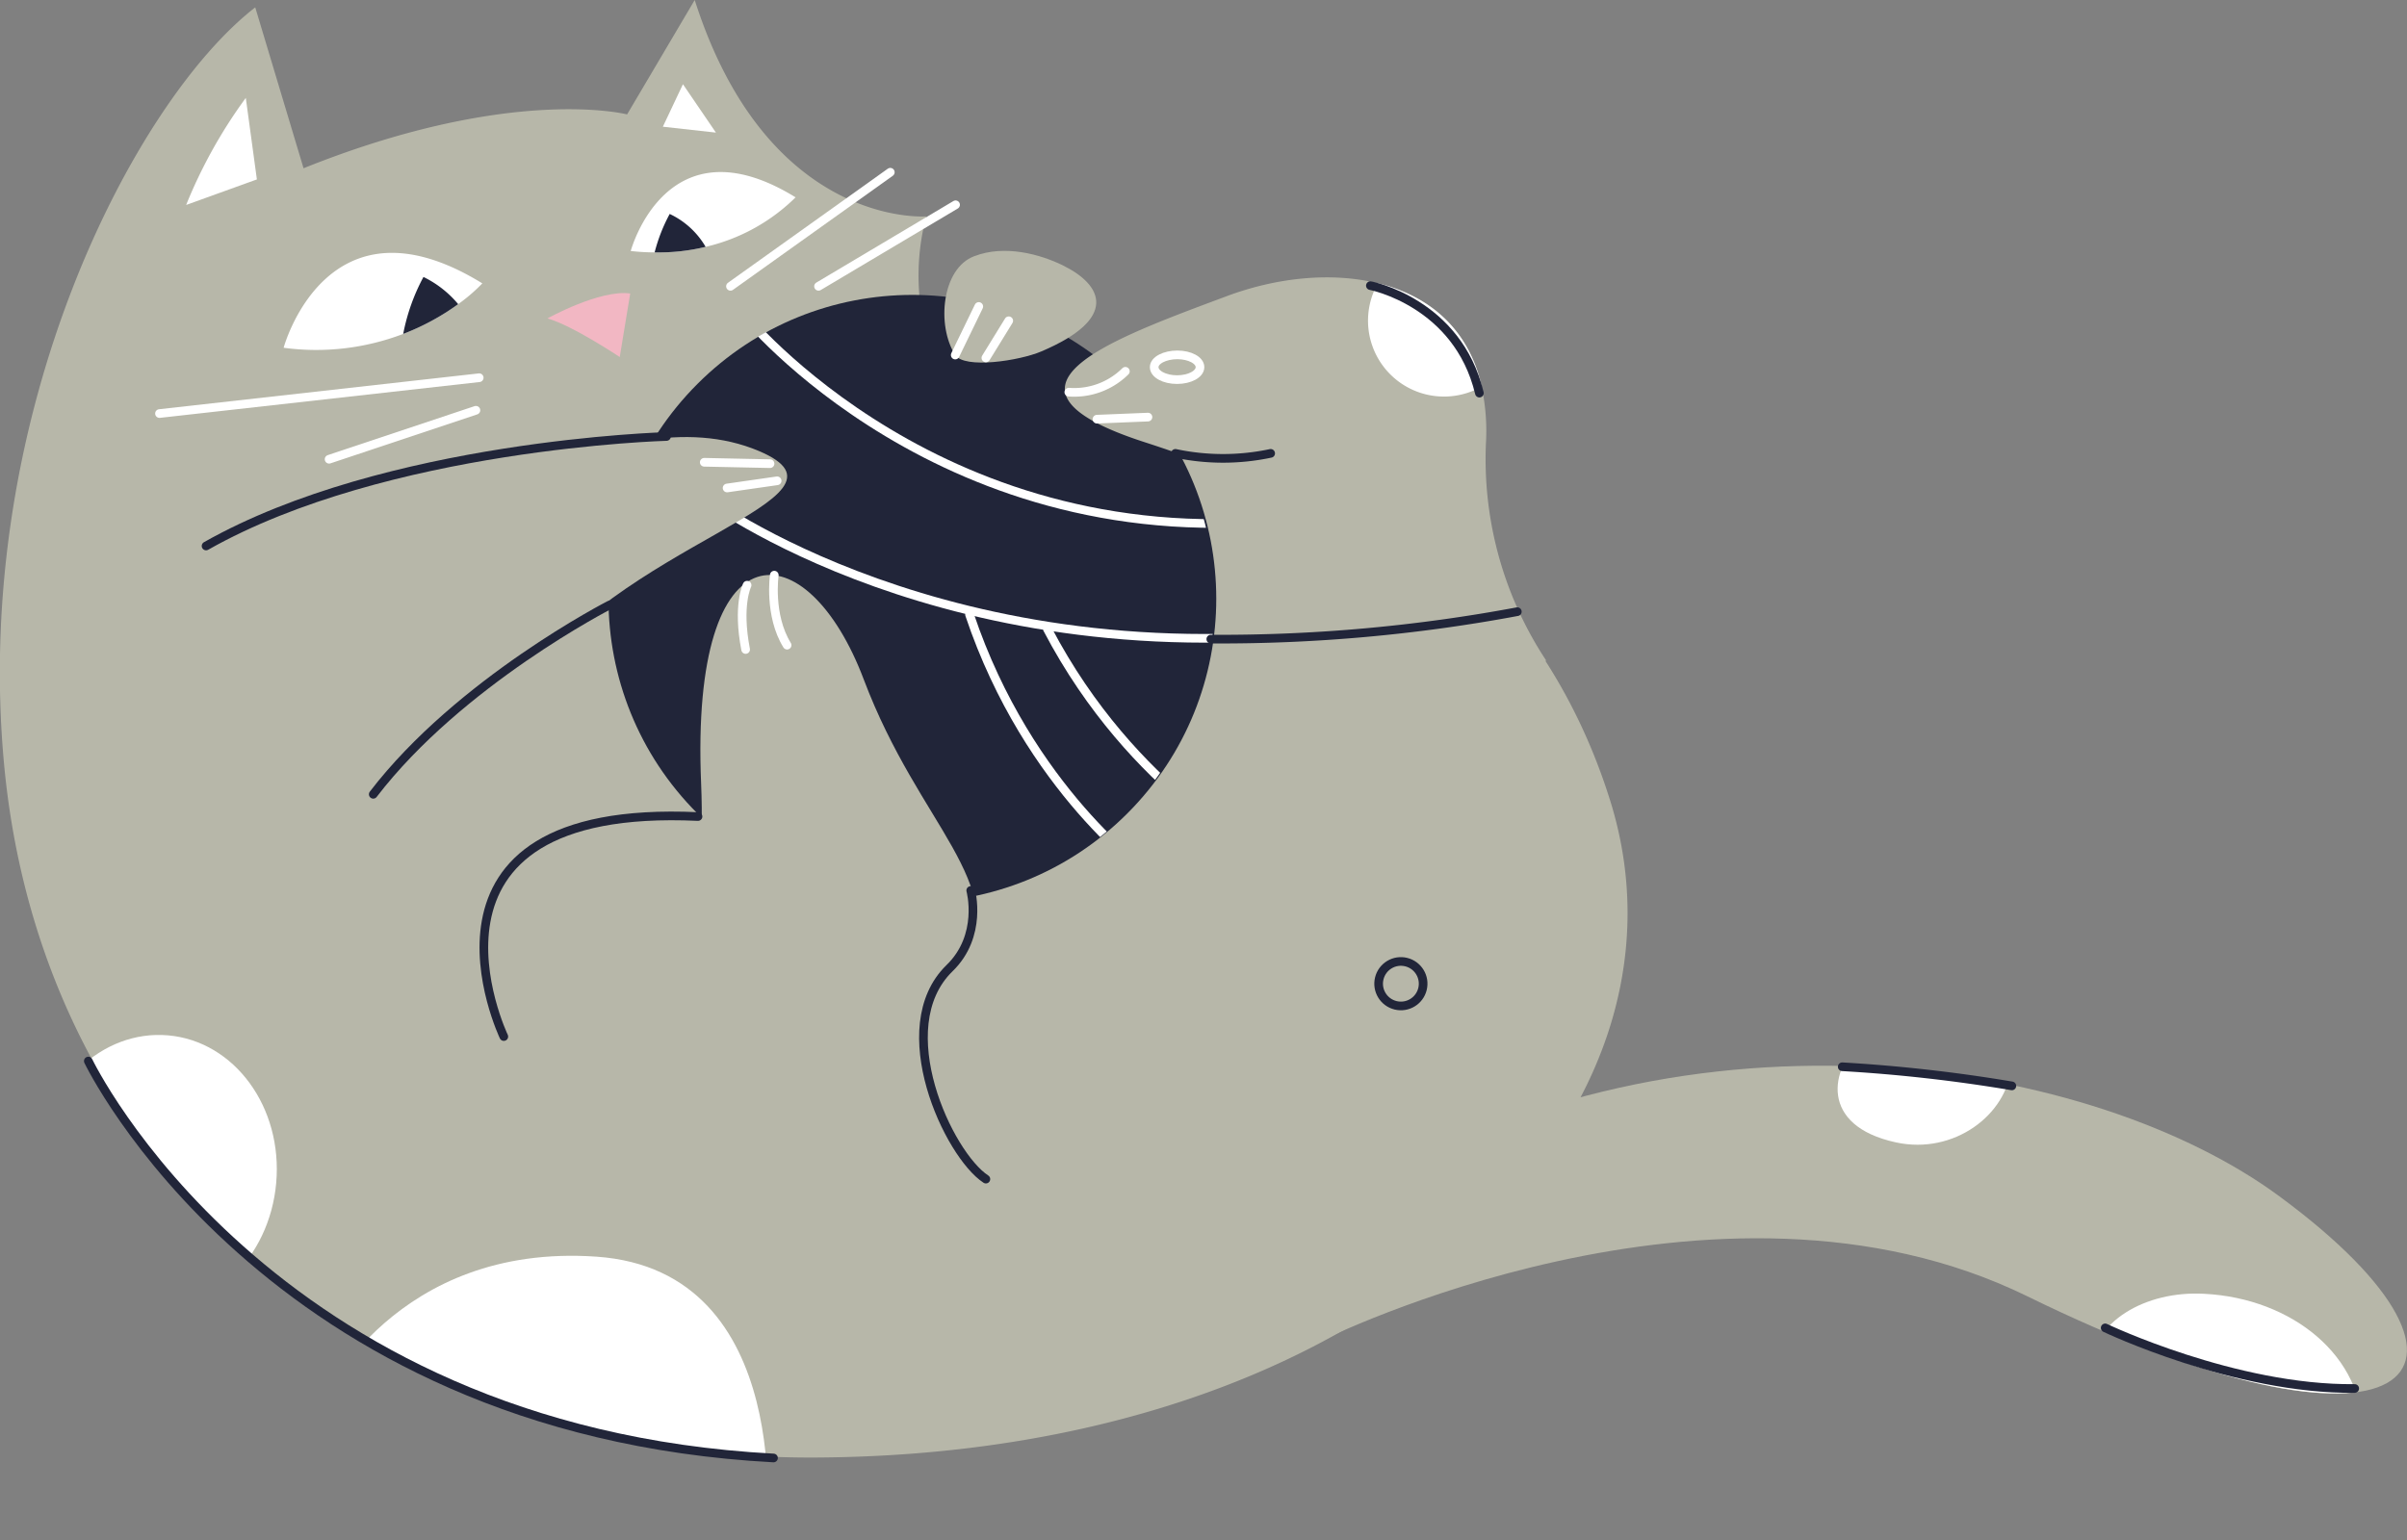 <svg xmlns="http://www.w3.org/2000/svg" xmlns:xlink="http://www.w3.org/1999/xlink" viewBox="0 0 278.01 177.95"><rect x="0" y="0" width="278.01" height="177.95" fill="#808080" stroke="none"/><defs><style>.cls-1,.cls-6,.cls-8{fill:none;}.cls-2{fill:#b7b7a9;}.cls-3{fill:#212539;}.cls-4{fill:#fff;}.cls-5{fill:#f2b7c3;}.cls-6{stroke:#212539;}.cls-6,.cls-8{stroke-linecap:round;stroke-miterlimit:10;}.cls-7{clip-path:url(#clip-path);}.cls-8{stroke:#fff;}.cls-9{clip-path:url(#clip-path-2);}.cls-10{clip-path:url(#clip-path-3);}</style><clipPath id="clip-path" transform="translate(-0.02)"><circle class="cls-1" cx="105.21" cy="69.25" r="35.1" transform="translate(-15.03 31.72) rotate(-16.02)"/></clipPath><clipPath id="clip-path-2" transform="translate(-0.02)"><path class="cls-1" d="M29.48,1C15.5,11.9-3.32,48,.5,88.59c4.58,48.6,44.24,80,93.15,80,65.57-.09,103.75-39.38,92.33-75.87s-47-49.11-76.19-47.08A26.85,26.85,0,0,1,107,25.22S88.69,26.63,80.25.19L72.43,13.41S59.14,10,35.07,19.63Z"/></clipPath><clipPath id="clip-path-3" transform="translate(-0.02)"><path class="cls-1" d="M152.64,154.89s45.54-22.78,81.54-5.13c43.7,21.42,57.28,9.21,29.1-11.56-21.24-15.66-67.36-23.87-106.45-.57S152.64,154.89,152.64,154.89Z"/></clipPath></defs><g id="Layer_2" data-name="Layer 2"><g id="OBJECTS"><path class="cls-2" d="M29.5.85c-14,10.86-32.8,47-29,87.55,4.58,48.6,44.24,80,93.15,80C159.23,168.29,197.41,129,186,92.51S139,43.4,109.81,45.43A26.8,26.8,0,0,1,107,25S88.7,26.44,80.26,0L72.45,13.22S59.16,9.77,35.08,19.44Z" transform="translate(-0.02)"/><circle class="cls-3" cx="105.4" cy="69.17" r="35.1" transform="translate(-18.06 94.79) rotate(-45)"/><path class="cls-4" d="M55.73,32.74a20.08,20.08,0,0,1-2.79,2.4,27.74,27.74,0,0,1-6.35,3.44,28.14,28.14,0,0,1-13.81,1.6S37.77,21.68,55.73,32.74Z" transform="translate(-0.02)"/><path class="cls-3" d="M52.94,35.14a27.74,27.74,0,0,1-6.35,3.44A23,23,0,0,1,48.93,32,12.08,12.08,0,0,1,52.94,35.14Z" transform="translate(-0.02)"/><path class="cls-4" d="M91.91,22.8a21.78,21.78,0,0,1-10.39,5.72,23,23,0,0,1-5.89.64A24.17,24.17,0,0,1,72.87,29S77,13.62,91.91,22.8Z" transform="translate(-0.02)"/><path class="cls-3" d="M81.52,28.52a23,23,0,0,1-5.89.64,19.49,19.49,0,0,1,1.74-4.44A9.44,9.44,0,0,1,81.52,28.52Z" transform="translate(-0.02)"/><path class="cls-2" d="M66.87,120.74S82.29,121,81,90.55,93.3,61.33,99.78,78.49s16.81,23.22,11.88,33.64-18.45,1.8-15.22,17" transform="translate(-0.02)"/><path class="cls-2" d="M178.61,76.32s-30,9.39-28.9-3.1,2-15.83-17.48-22.13-4.1-11.8,9.5-16.88c5.71-2.13,12-2.81,17.41-1.49,5.81,1.43,10.49,5.17,12,11.93a24.24,24.24,0,0,1,.51,6.51A42.18,42.18,0,0,0,178.61,76.32Z" transform="translate(-0.02)"/><path class="cls-2" d="M110.34,41c-2.17-3.38-1.55-10,2.21-11.4,3.52-1.36,7.61-.22,10.21,1.05,4.69,2.3,6.46,6.16-2.46,9.95C117.79,41.68,111.39,42.66,110.34,41Z" transform="translate(-0.02)"/><path class="cls-2" d="M152.64,154.9s45.54-22.78,81.54-5.13c43.7,21.42,57.28,9.21,29.1-11.56-21.24-15.66-67.36-23.88-106.45-.57S152.64,154.9,152.64,154.9Z" transform="translate(-0.02)"/><path class="cls-5" d="M63.25,36.79s6.06-3.37,9.56-2.88L71.6,41.25S66.15,37.6,63.25,36.79Z" transform="translate(-0.02)"/><path class="cls-6" d="M112.14,102.88s1.44,5.23-2.47,9c-7,6.85-.09,21.54,4.22,24.35" transform="translate(-0.02)"/><path class="cls-6" d="M58.21,119.76S45.29,92.69,80.64,94.34" transform="translate(-0.02)"/><path class="cls-6" d="M135.78,52.38a26.46,26.46,0,0,0,11,0" transform="translate(-0.02)"/><circle class="cls-6" cx="161.81" cy="113.64" r="2.57" transform="translate(12.71 243.53) rotate(-76.14)"/><path class="cls-4" d="M29.69,20.73l-1.28-9.42a57.07,57.07,0,0,0-6.89,12.37Z" transform="translate(-0.02)"/><g class="cls-7"><path class="cls-8" d="M85.88,36.29s23.16,28.65,64,23.6" transform="translate(-0.02)"/><path class="cls-8" d="M81.31,57.4s28.3,21.34,74.27,15.26" transform="translate(-0.02)"/><path class="cls-8" d="M132.69,101S118.81,91.3,112,71" transform="translate(-0.02)"/><path class="cls-8" d="M146.17,98.92S130.92,91.63,121,72.68" transform="translate(-0.02)"/></g><path class="cls-2" d="M47.78,63.68S70.88,45,87.68,52.11C100.8,57.68,70.76,62.7,60.16,79.9S47.78,63.68,47.78,63.68Z" transform="translate(-0.02)"/><path class="cls-6" d="M70.44,69.89S53.09,78.77,43.13,91.77" transform="translate(-0.02)"/><path class="cls-6" d="M77,50.43s-32.37.87-53.18,12.65" transform="translate(-0.02)"/><path class="cls-6" d="M139.87,73.84a186.47,186.47,0,0,0,35.4-3.17" transform="translate(-0.02)"/><g class="cls-9"><path class="cls-4" d="M37.38,161.7s8.34-18.12,31.53-16.51S88.5,177.45,88.5,177.45,52.16,182.31,37.38,161.7Z" transform="translate(-0.02)"/><ellipse class="cls-4" cx="18.05" cy="135.45" rx="15.89" ry="13.93" transform="translate(-118.49 141.46) rotate(-84.93)"/></g><g class="cls-10"><path class="cls-4" d="M232.29,123.36c-.47,5.38-6.55,10.09-13.28,8.63-8.91-1.93-7.64-8.58-3.88-11.84,4.08-3.53-1.25-8.23,5.61-7.62S232.77,118,232.29,123.36Z" transform="translate(-0.02)"/><path class="cls-4" d="M272.88,165.57c-.11,5.39-13.12,4-20,3.37s-12-5.46-11.56-10.83,6.41-9,13.28-8.63C264.85,150,273.05,156.78,272.88,165.57Z" transform="translate(-0.02)"/></g><path class="cls-6" d="M243.17,153.42s15,7.16,28.82,7" transform="translate(-0.02)"/><path class="cls-4" d="M171.17,44.65a8.77,8.77,0,0,1-12-11.93C165,34.15,169.63,37.89,171.17,44.65Z" transform="translate(-0.02)"/><path class="cls-6" d="M158.3,33s10.08,1.93,12.59,12.42" transform="translate(-0.02)"/><path class="cls-6" d="M10.22,122.59s20.44,42.72,79.14,45.86" transform="translate(-0.02)"/><path class="cls-6" d="M212.8,123.25a180.77,180.77,0,0,1,19.59,2.21" transform="translate(-0.02)"/><line class="cls-8" x1="55.35" y1="43.64" x2="18.42" y2="47.78"/><line class="cls-8" x1="38.01" y1="53.06" x2="54.97" y2="47.4"/><line class="cls-8" x1="84.37" y1="33.08" x2="102.83" y2="19.9"/><line class="cls-8" x1="110.37" y1="23.66" x2="94.54" y2="33.08"/><polygon class="cls-4" points="76.56 14.64 78.88 9.73 82.69 15.32 76.56 14.64"/><path class="cls-8" d="M86.31,67.61s-1.16,2.31-.17,7.43" transform="translate(-0.02)"/><path class="cls-8" d="M89.45,66.45s-.66,4.63,1.48,8.09" transform="translate(-0.02)"/><path class="cls-8" d="M123.47,45.31A8.39,8.39,0,0,0,130,42.9" transform="translate(-0.02)"/><line class="cls-8" x1="126.7" y1="48.43" x2="132.59" y2="48.19"/><line class="cls-8" x1="113.05" y1="35.41" x2="110.33" y2="41.02"/><line class="cls-8" x1="116.51" y1="37.06" x2="113.87" y2="41.35"/><line class="cls-8" x1="81.34" y1="53.41" x2="88.94" y2="53.57"/><line class="cls-8" x1="83.98" y1="56.38" x2="89.76" y2="55.55"/><path class="cls-8" d="M133.33,42.42c0,.8,1.18,1.44,2.64,1.44s2.65-.64,2.65-1.44S137.43,41,136,41,133.33,41.62,133.33,42.42Z" transform="translate(-0.02)"/></g></g></svg>